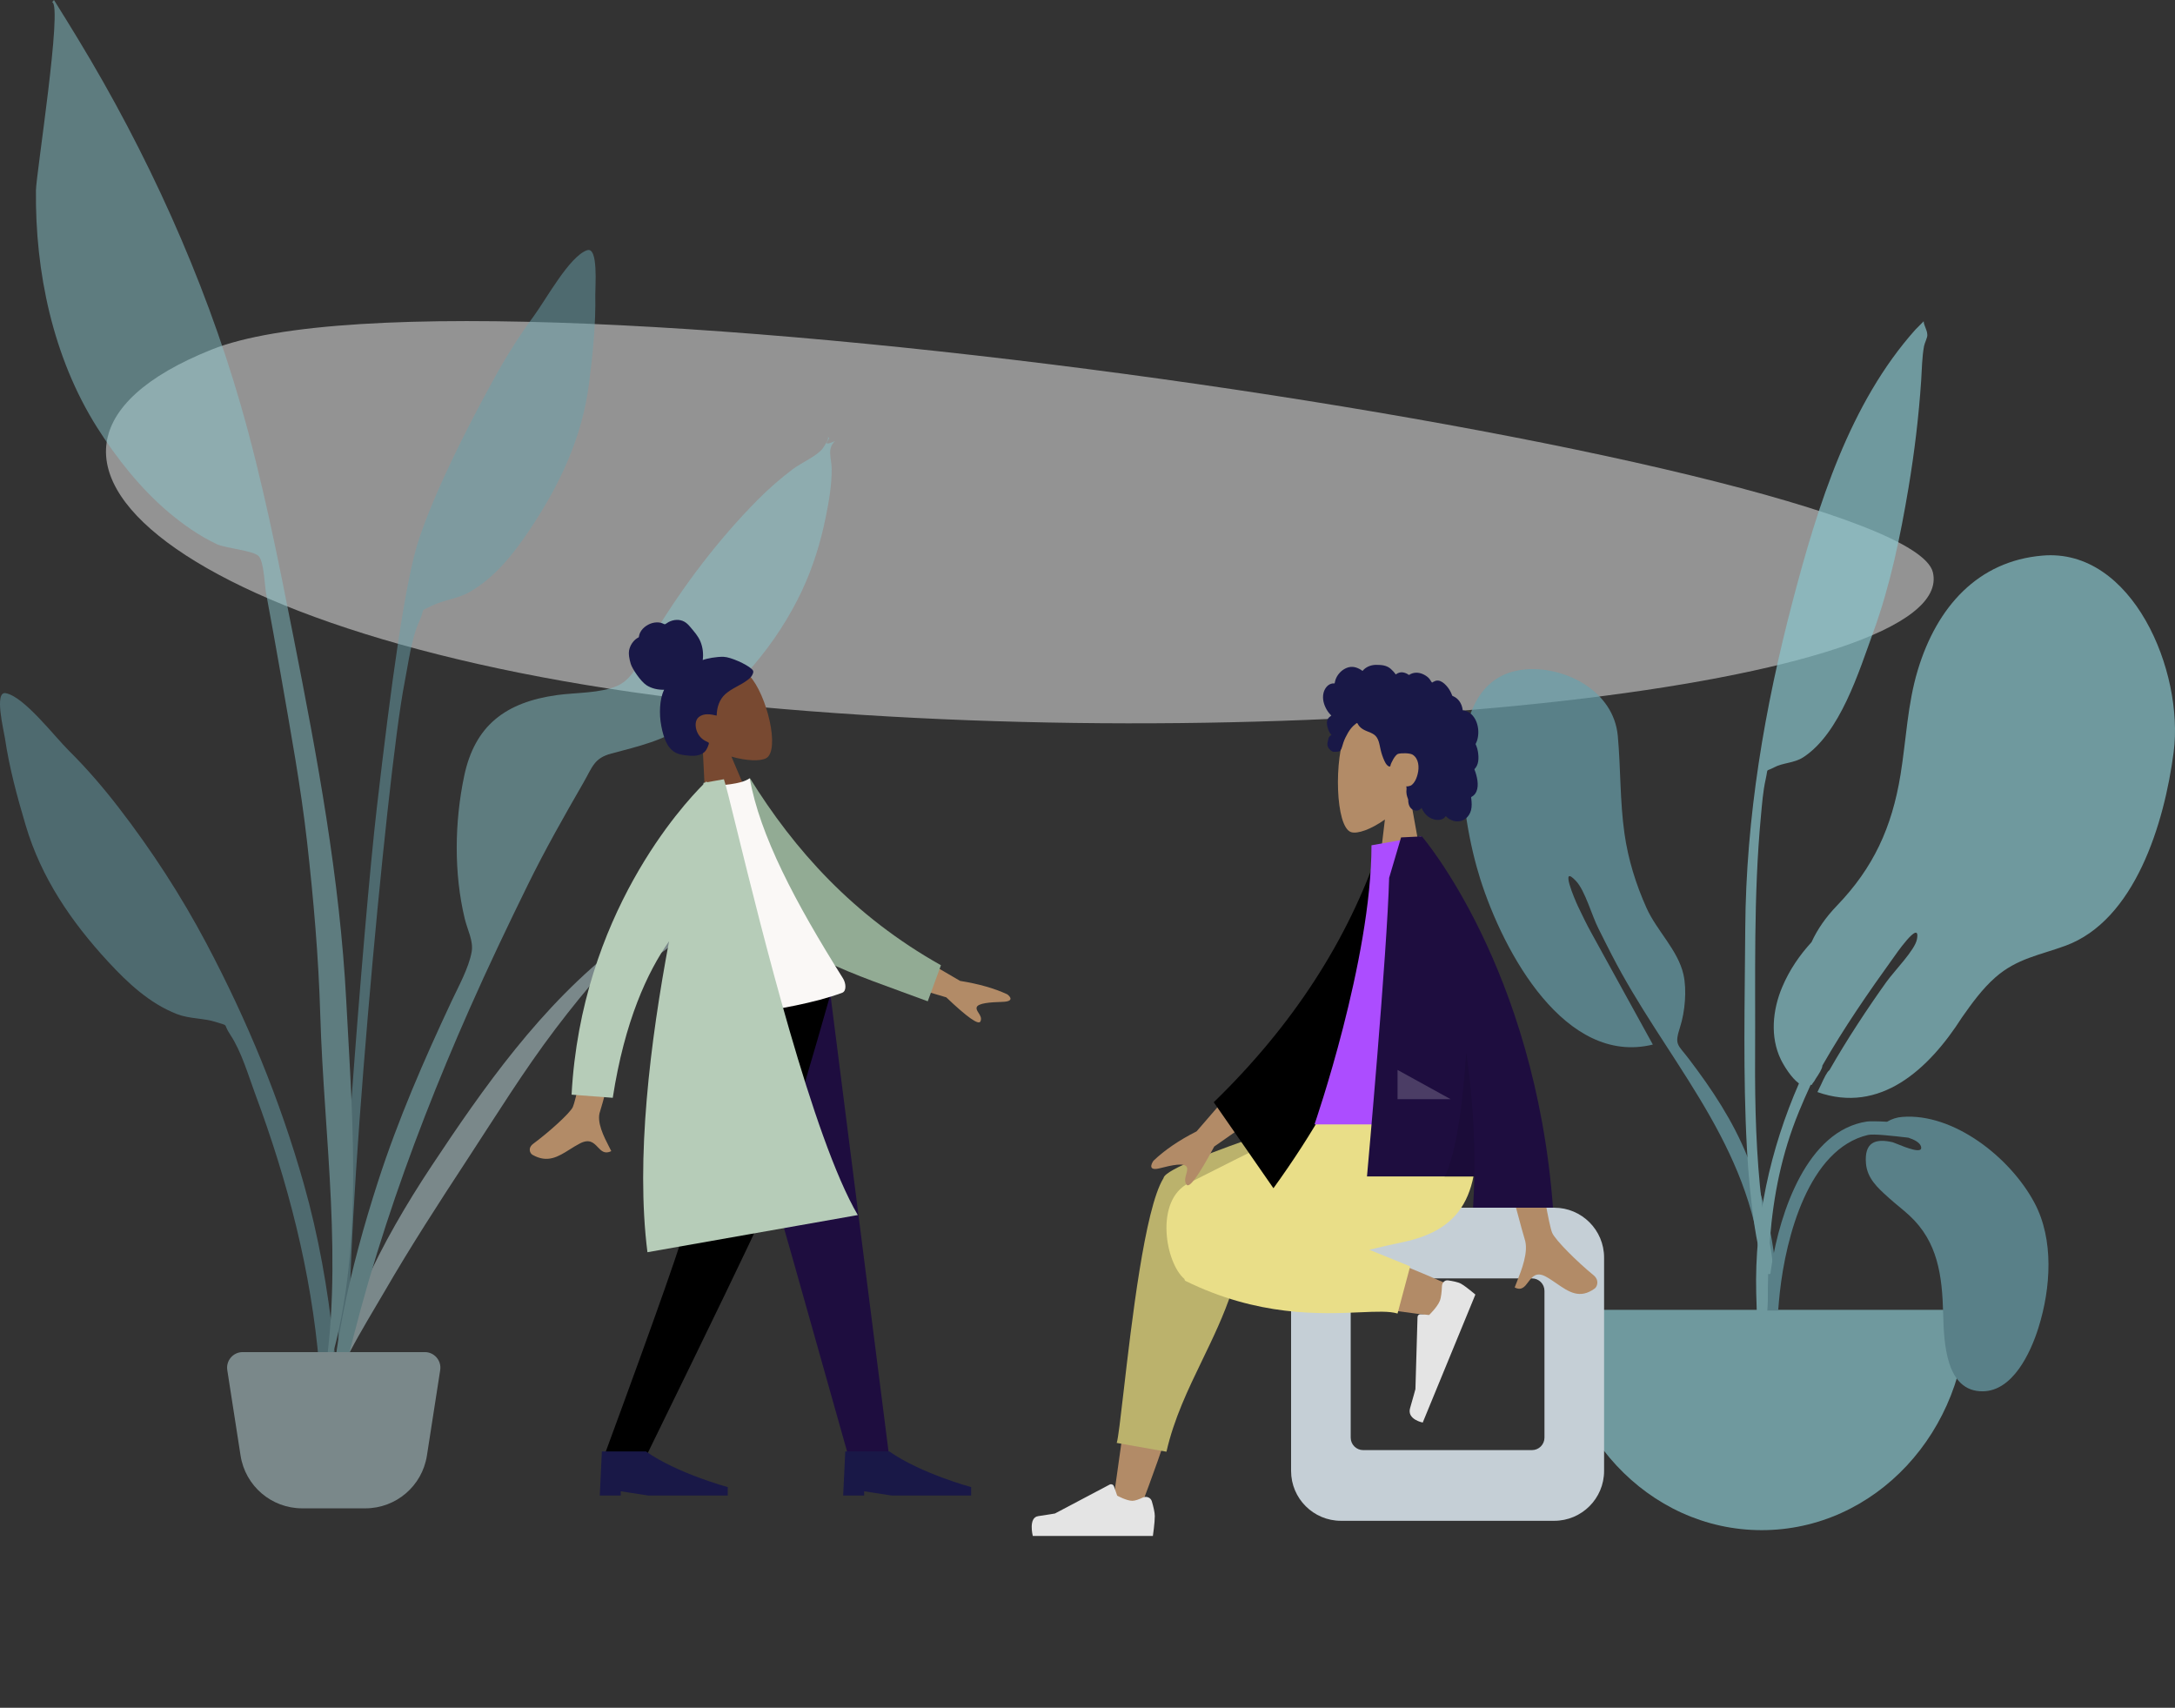 <svg width="698" height="548" viewBox="0 0 698 548" fill="none" xmlns="http://www.w3.org/2000/svg">
<rect x="0" y="0" width="698" height="548" fill="#333333" stroke="none"/>
<g opacity="0.505">
<path fill-rule="evenodd" clip-rule="evenodd" d="M620.299 183.649C628.849 219.682 421.5 243.184 243.031 226.782C64.562 210.38 -17.311 146.329 67.851 112.2C153.014 78.071 611.749 147.617 620.299 183.649Z" fill="#F2F2F2"/>
</g>
<g opacity="0.7">
<path fill-rule="evenodd" clip-rule="evenodd" d="M490.317 214.751C502.635 214.065 517.87 221.783 519.184 236.156C520.138 246.599 519.843 257.012 521.32 267.439C522.502 275.773 525 283.773 528.408 291.364C531.684 298.664 538.481 304.878 540.249 312.676C541.376 317.645 540.745 324.635 539.191 329.496C537.302 335.405 538.306 334.938 542.071 339.897C549.45 349.614 556.093 359.579 560.792 371.185C567.559 387.901 571.996 407.441 569.484 425.74C569.165 428.063 568.786 436.402 565.805 436.985C562.476 437.637 564.032 432.868 564.21 431.327C565.343 421.497 566.349 412.905 564.983 402.922C559.711 364.404 533.968 339.026 517.206 306.334C516.285 304.648 514.339 300.634 512.987 297.985C510.851 293.804 508.705 285.848 505.814 282.748C500.37 276.907 505.375 288.649 506.436 290.891C507.777 293.726 509.253 296.74 510.627 299.224C516.916 310.742 523.936 323.314 530.431 335.186C502.34 342.056 482.557 305.806 475.018 281.973C468.808 262.338 461.376 216.431 490.317 214.751Z" fill="#69A1AC"/>
<path fill-rule="evenodd" clip-rule="evenodd" d="M655.418 178.287C634.825 180.041 621.606 194.627 615.452 215.027C612.135 226.021 611.755 237.315 609.912 248.613C607.139 265.612 601.173 278.493 589.515 290.603C585.903 294.354 583.242 298.205 581.351 302.325C577.595 306.438 574.326 311.093 571.925 316.784C568.857 324.052 567.989 332.772 571.531 340.018C572.483 341.966 574.859 345.876 577.321 347.653C568.103 368.727 563.034 391.809 563.605 414.861C563.951 428.776 564.583 442.697 565.322 456.596C565.521 460.327 566.653 466.49 568.353 460.231C569.909 454.507 567.958 445.52 567.777 439.539C566.899 410.406 566.147 383.916 577.32 356.697C578.491 353.844 579.734 351.014 581.027 348.207C581.103 348.16 581.174 348.103 581.245 348.047C581.294 348.088 581.339 348.132 581.389 348.172C581.471 348.014 581.584 347.825 581.716 347.615C582.087 347.204 582.411 346.685 582.72 346.105C583.711 344.631 584.832 342.899 584.838 341.951C584.838 341.944 584.834 341.932 584.834 341.925C591.751 329.806 599.673 318.354 607.764 307.127C607.704 307.209 616.541 294.292 615.175 301.435C614.516 304.877 608.016 311.433 605.39 315.079C599.582 323.191 592.762 333.469 587.095 343.408C586.332 343.878 585.255 346.188 584.475 347.909C584.045 348.78 583.644 349.659 583.249 350.425C603.331 357.547 618.952 343.201 629.604 326.515C629.617 326.495 629.628 326.475 629.641 326.455C632.882 321.845 636.203 317.267 640.351 313.622C647.272 307.54 654.684 306.467 662.844 303.474C685.097 295.313 694.559 264.355 697.564 241.385C700.954 215.47 684.37 175.732 655.418 178.287Z" fill="#89C5CC"/>
<path fill-rule="evenodd" clip-rule="evenodd" d="M614.741 105.716C593.606 129.328 583.396 162.077 575.311 192.864C566.281 227.251 560.316 262.168 560.087 297.92C559.937 321.408 559.342 345.044 560.619 368.506C561.072 376.838 561.846 385.185 563.077 393.428C563.178 394.105 565.931 412.51 568.564 408.221C570.062 405.782 565.743 389.129 565.416 386.355C563.58 370.733 563.154 354.995 563.243 339.259C563.39 313.351 562.679 287.575 565.125 261.762C565.49 257.908 565.778 253.86 566.631 250.09C567.537 246.082 566.383 247.831 569.333 246.245C572.199 244.702 575.74 244.922 578.714 242.987C590.509 235.31 596.543 215.589 601.239 202.65C606.61 187.853 609.874 172.075 612.482 156.503C614.396 145.062 615.765 133.691 616.54 122.103C616.784 118.451 616.798 114.632 617.467 111.041C617.647 110.072 618.551 108.358 618.518 107.501C618.449 105.685 617.428 104.617 617.344 103.092C616.46 103.946 615.591 104.822 614.741 105.716Z" fill="#89C5CC"/>
<path fill-rule="evenodd" clip-rule="evenodd" d="M499.5 420.299C499.5 459.346 528.99 491 565.366 491C601.743 491 631.232 459.346 631.232 420.299" fill="#89C5CC"/>
<path fill-rule="evenodd" clip-rule="evenodd" d="M610.504 358.396C626.806 357.106 645.011 371.222 652.874 385.913C659.213 397.757 658.145 413.311 654.229 425.894C651.608 434.319 645.885 446.33 636.343 446.447C624.404 446.594 623.829 430.755 623.598 421.495C623.291 409.185 621.842 398.461 612.805 390.07C611.689 389.035 610.519 388.065 609.348 387.096C608.309 386.235 607.27 385.375 606.269 384.468C606.11 384.323 605.949 384.178 605.788 384.033C602.592 381.15 599.236 378.122 598.828 373.37C598.235 366.484 601.857 365.244 607.386 366.524C607.564 366.565 608.049 366.762 608.708 367.03C611.532 368.179 617.557 370.631 616.417 367.7C615.988 366.596 614.421 365.721 612.442 365.065C607.322 364.468 601.216 363.774 599.46 364.189C580.517 368.65 573.141 396.817 571.182 414.713C570.971 416.644 570.8 418.582 570.651 420.523H567.171C567.412 415.836 567.731 411.157 568.461 406.522C571.253 388.796 579.983 362.76 599.129 359.883C599.836 359.776 602.434 359.758 605.581 359.956C607.073 359.061 608.744 358.52 610.504 358.396Z" fill="#69A1AC"/>
</g>
<g opacity="0.5">
<path fill-rule="evenodd" clip-rule="evenodd" d="M171.196 101.58C175.233 96.119 182.724 82.248 188.405 80.296C192.065 79.039 190.998 92.042 191.043 94.522C191.219 104.114 190.235 113.645 189.02 123.157C186.83 140.311 179.671 155.589 169.851 170.189C164.798 177.701 158.871 185.305 150.662 189.993C146.883 192.151 142.336 192.513 138.605 194.373C134.259 196.538 136.626 194.788 134.667 199.085C131.947 205.051 131.077 212.748 129.819 219.115C124.04 248.339 110.051 402.827 112.477 432.554C112.692 435.189 108.82 435.819 108.627 432.602C107.6 415.547 116.489 297.439 120.974 258.814C125.459 220.189 129.998 186.066 134.549 172.703C140.07 156.491 150.041 136.995 158.341 121.876C162.197 114.853 166.399 108.071 171.196 101.58Z" fill="#69A1AC"/>
<path fill-rule="evenodd" clip-rule="evenodd" d="M201.158 291.018C211.662 283.7 223.031 297.51 213.526 304.829C208.272 308.874 202.779 307.435 199.686 304.064C197.678 306.386 195.799 308.814 193.994 310.865C188.493 317.114 183.294 323.512 178.325 330.06C168.003 343.662 159.157 358.033 149.908 372.141C140.78 386.064 131.725 400.059 123.452 414.335C116.444 426.431 107.102 440.66 104.703 453.921C108.343 425.798 122.158 398.767 138.609 373.975C154.926 349.386 173.652 322.532 198.917 303.127C196.345 299.539 196.274 294.418 201.158 291.018Z" fill="#C1DEE2"/>
<path fill-rule="evenodd" clip-rule="evenodd" d="M1.838 222.43C7.716 223.521 17.32 236.139 22.166 240.946C27.924 246.659 33.148 252.748 38.072 259.128C48.673 272.86 58.154 287.46 66.216 302.686C79.359 327.507 89.888 352.986 97.53 380.015C102.208 396.56 105.236 413.708 107.031 430.737C107.37 433.948 110.919 458.708 105.806 459.376C101.207 459.976 102.627 440.575 102.406 437.936C99.898 408.162 92.385 379.192 81.936 351.128C79.659 345.015 77.545 337.527 73.905 332.026C71.283 328.063 73.886 329.445 69.279 327.945C65.324 326.657 60.817 326.972 56.766 325.394C47.967 321.97 40.921 315.323 34.745 308.636C22.742 295.642 13.231 281.583 8.273 264.933C5.523 255.7 2.995 246.414 1.593 236.897C1.23 234.437 -1.948 221.728 1.838 222.43Z" fill="#69A1AC"/>
<path fill-rule="evenodd" clip-rule="evenodd" d="M25.034 12.502C47.175 48.938 65.37 88.962 77.118 129.501C84.236 154.063 89.214 179.267 94.16 204.288C101.818 243.032 109.062 281.772 111.122 321.204C113.195 360.864 117.294 406.607 103.608 444.806C110.444 406.024 103.936 364.743 102.784 325.72C102.233 307.091 100.637 288.644 98.543 270.124C96.512 252.159 93.193 234.279 90.103 216.454C88.597 207.774 87.016 199.106 85.406 190.443C84.926 187.858 84.723 180.189 82.995 178.423C81.256 176.646 72.383 175.922 69.598 174.618C63.989 171.991 58.712 168.26 54.043 164.318C45.091 156.761 37.303 146.887 31.157 137.154C16.936 114.632 11.25 87.147 11.537 61.064C11.592 56 20.175 1.467 16.728 0.716C16.936 0.486 17.132 0.248 17.317 0C19.927 4.146 22.488 8.32 25.034 12.502Z" fill="#89C5CC"/>
<path fill-rule="evenodd" clip-rule="evenodd" d="M264.01 143.912C264.352 143.445 266.575 140.193 265.455 140.401C267.735 139.978 262.32 143.987 268 141.527C265.303 143.944 266.86 147.084 266.896 150.337C266.954 155.618 266.023 160.856 264.975 166.024C263.318 174.193 260.851 182.136 257.269 189.735C249.462 206.293 236.206 222.234 220.469 232.586C212.7 237.697 205.086 239.437 196.226 241.79C190.629 243.277 190.185 246.024 187.214 251.178C181.029 261.911 174.955 272.606 169.5 283.702C162.987 296.951 156.665 310.215 150.7 323.698C130.609 369.114 114.256 416.165 105.668 464.859C105.457 436.164 112.453 406.61 121.277 379.259C127.705 359.332 136.073 340.123 144.998 321.108C147.161 316.501 150.439 310.575 151.357 305.489C152 301.926 150.034 298.499 149.134 294.745C145.624 280.127 145.876 263.751 148.957 249.054C152.356 232.849 162.182 225.328 178.806 223.033C184.886 222.193 192.613 222.501 198.188 220.041C204.261 217.362 206.767 208.558 210.22 202.906C219.497 187.724 230.518 173.164 243.174 160.372C246.678 156.829 250.447 153.561 254.445 150.532C256.966 148.621 262.292 146.267 264.01 143.912Z" fill="#89C5CC"/>
<path fill-rule="evenodd" clip-rule="evenodd" d="M72.94 439.636C72.469 436.605 74.813 433.868 77.88 433.868H136.328C139.395 433.868 141.74 436.605 141.269 439.636L137.005 467.071C135.491 476.814 127.102 484 117.242 484H96.966C87.106 484 78.718 476.814 77.204 467.071L72.94 439.636Z" fill="#C1DEE2"/>
</g>
<path fill-rule="evenodd" clip-rule="evenodd" d="M234.725 242.78C239.616 244.189 244.082 244.305 245.891 243.282C250.426 240.719 246.106 222.777 240.458 216.763C234.81 210.749 214.615 212.887 217.362 227.07C218.316 231.992 221.498 235.759 225.436 238.473L226.762 264.965L242.372 260.776L234.725 242.78Z" fill="#784931"/>
<path fill-rule="evenodd" clip-rule="evenodd" d="M232.246 210.766C229.939 210.688 226.783 211.298 225.521 211.797C225.787 209.823 225.552 207.766 224.797 205.904C224.063 204.095 222.801 202.726 221.581 201.264C221.019 200.59 220.41 199.933 219.65 199.506C218.876 199.071 217.994 198.883 217.129 198.913C216.244 198.943 215.377 199.193 214.589 199.593C214.241 199.77 213.954 200.027 213.617 200.218C213.272 200.414 213.03 200.23 212.699 200.069C211.9 199.681 210.875 199.659 210.027 199.78C209.077 199.916 208.159 200.311 207.362 200.849C206.586 201.373 205.893 202.072 205.461 202.935C205.269 203.32 205.114 203.74 205.056 204.173C205.032 204.351 205.046 204.449 204.902 204.55C204.769 204.644 204.597 204.692 204.458 204.785C203.118 205.68 202.163 207.157 201.868 208.803C201.696 209.763 201.908 211.316 202.41 212.986C202.912 214.655 205.607 218.639 207.457 219.86C209.108 220.949 211.226 221.393 213.136 221.323C212.307 223.009 211.968 224.929 211.844 226.822C211.71 228.879 211.838 230.944 212.226 232.979C212.595 234.913 213.118 236.922 214.059 238.659C214.939 240.282 216.21 241.468 217.936 241.972C218.726 242.204 219.541 242.318 220.353 242.405C221.153 242.49 221.954 242.567 222.755 242.52C224.273 242.431 225.916 241.936 226.717 240.494C227.006 239.974 227.306 239.338 227.462 238.756C227.519 238.546 227.55 238.411 227.375 238.268C227.166 238.096 226.876 238 226.636 237.886C225.266 237.24 224.237 236.161 223.661 234.707C223.077 233.23 222.96 231.154 224.264 230.091C225.872 228.78 228.138 229.182 229.998 229.624C230.036 227 230.867 224.425 232.791 222.71C234.92 220.812 237.704 219.91 239.948 218.17C240.532 217.717 241.119 217.223 241.453 216.529C241.593 216.239 241.749 215.87 241.747 215.536C241.744 215.099 241.388 214.826 241.099 214.562C239.565 213.161 234.552 210.844 232.246 210.766Z" fill="#191847"/>
<path fill-rule="evenodd" clip-rule="evenodd" d="M230.187 318.934L254.598 404.611L272.409 467.76H285.4L266.473 318.934H230.187Z" fill="#1E0D3F"/>
<path fill-rule="evenodd" clip-rule="evenodd" d="M223.658 318.934C223.094 363.093 221.168 387.178 220.575 391.191C219.983 395.203 211.018 420.726 193.683 467.76H207.14C229.21 422.639 241.529 397.115 244.099 391.191C246.669 385.266 254.601 361.18 266.547 318.934H223.658Z" fill="black"/>
<path fill-rule="evenodd" clip-rule="evenodd" d="M192.48 479.882L193.153 465.74L207.293 465.74C217.35 472.811 233.553 477.188 233.553 477.188V479.882H207.967L199.213 478.535V479.882H192.48Z" fill="#191847"/>
<path fill-rule="evenodd" clip-rule="evenodd" d="M270.587 479.882L271.26 465.74L285.4 465.74C295.457 472.811 311.66 477.188 311.66 477.188V479.882H286.073L277.32 478.535V479.882H270.587Z" fill="#191847"/>
<path fill-rule="evenodd" clip-rule="evenodd" d="M183.836 355.222C185.669 351.151 193.173 309.981 193.173 309.981L205.218 309.613C205.218 309.613 193.53 353.987 192.581 356.597C191.349 359.987 193.807 364.763 195.475 368.001C195.733 368.502 195.971 368.966 196.175 369.383C194.053 370.423 192.978 369.294 191.844 368.103C190.563 366.758 189.208 365.335 186.187 366.872C185.019 367.466 183.919 368.158 182.845 368.834C179.133 371.17 175.723 373.316 170.887 370.561C170.12 370.124 169.237 368.409 171.177 366.976C176.011 363.406 182.94 357.212 183.836 355.222ZM308.11 314.752L285.106 301.316L281.608 313.488L303.679 320.031C310.398 326.429 314.05 329.006 314.636 327.763C315.13 326.715 314.566 325.842 314.048 325.038C313.643 324.411 313.266 323.826 313.437 323.233C313.826 321.879 317.859 321.592 321.697 321.484C325.536 321.375 324.248 319.798 323.242 319.058C319.112 317.14 314.068 315.705 308.11 314.752Z" fill="#B28B67"/>
<path fill-rule="evenodd" clip-rule="evenodd" d="M233.832 253.426L240.686 249.733C254.899 272.654 273.823 293.917 301.97 309.729L297.734 321.3C273.873 312.382 251.667 306.102 239.998 288.457C236.082 282.535 234.955 261.136 233.832 253.426Z" fill="#92AB94"/>
<path fill-rule="evenodd" clip-rule="evenodd" d="M221.055 327.256C221.055 327.256 252.909 325.048 270.281 318.561C271.716 318.025 271.513 315.5 270.529 313.936C255.198 289.581 243.822 267.976 240.613 249.746C237.927 251.753 230.373 252.014 230.373 252.014C220.476 273.133 218.2 295.762 221.055 327.256Z" fill="#FAF8F6"/>
<path fill-rule="evenodd" clip-rule="evenodd" d="M226.312 251.108C226.612 250.818 226.772 250.672 226.772 250.672L226.813 251.02L232.317 250.048C232.879 251.625 234.346 257.583 236.484 266.269C244.253 297.834 260.892 365.438 275.285 389.892L207.778 401.816C203.962 371.798 208.67 334.262 214.716 302.029C207.798 311.857 200.464 327.579 196.647 352.268L183.431 351.255C186.541 293.444 219.254 258.134 225.68 251.728C225.723 251.551 225.765 251.374 225.807 251.198L226.312 251.108Z" fill="#B6CCB8"/>
<path fill-rule="evenodd" clip-rule="evenodd" d="M444.444 262.963C440.019 266.125 435.671 267.653 433.63 267.029C428.513 265.465 428.042 243.268 432.002 234.517C435.962 225.765 456.318 221.951 457.345 239.29C457.701 245.307 455.57 250.678 452.421 255.06L458.067 286.261H441.667L444.444 262.963Z" fill="#B28B67"/>
<path fill-rule="evenodd" clip-rule="evenodd" d="M424.736 222.385C425.076 220.97 425.99 219.758 427.221 219.398C427.519 219.311 427.827 219.276 428.135 219.29C428.245 219.296 428.276 219.333 428.327 219.242C428.365 219.174 428.366 219.009 428.382 218.929C428.431 218.682 428.492 218.437 428.568 218.199C428.825 217.387 429.258 216.668 429.78 216.063C430.756 214.93 432.075 214.148 433.445 214.007C434.195 213.93 434.939 214.074 435.648 214.363C436.015 214.513 436.371 214.7 436.718 214.906C436.822 214.968 437.161 215.272 437.265 215.252C437.381 215.23 437.614 214.889 437.708 214.804C438.87 213.746 440.306 213.33 441.754 213.343C443.389 213.357 444.963 213.454 446.326 214.636C446.614 214.886 446.889 215.16 447.151 215.448C447.289 215.6 447.422 215.757 447.549 215.921C447.626 216.02 447.701 216.121 447.773 216.225C447.895 216.402 447.876 216.46 448.047 216.337C448.703 215.864 449.463 215.643 450.229 215.755C450.683 215.821 451.126 215.983 451.546 216.196C451.689 216.268 452.02 216.558 452.172 216.56C452.324 216.563 452.65 216.295 452.806 216.227C453.647 215.859 454.554 215.768 455.438 215.938C456.35 216.114 457.247 216.545 458.019 217.141C458.391 217.428 458.716 217.746 458.976 218.173C459.089 218.357 459.19 218.551 459.318 218.722C459.392 218.822 459.54 218.925 459.58 219.051C459.556 218.976 460.578 218.509 460.674 218.479C461.188 218.32 461.711 218.352 462.214 218.548C463.159 218.917 463.973 219.745 464.641 220.593C464.984 221.029 465.285 221.51 465.54 222.024C465.662 222.269 465.774 222.522 465.876 222.781C465.925 222.906 465.958 223.062 466.024 223.175C466.108 223.32 466.164 223.323 466.317 223.386C467.091 223.708 467.796 224.252 468.333 224.987C468.877 225.731 469.23 226.647 469.377 227.612C469.386 227.668 469.391 227.904 469.419 227.935C469.458 227.977 469.613 227.958 469.672 227.967C469.876 227.995 470.079 228.037 470.278 228.093C470.647 228.197 471.005 228.349 471.344 228.547C472.666 229.323 473.611 230.776 474.073 232.412C474.559 234.128 474.55 236.094 473.97 237.779C473.876 238.051 473.765 238.315 473.634 238.565C473.553 238.718 473.527 238.718 473.58 238.879C473.638 239.058 473.744 239.232 473.813 239.407C474.039 239.978 474.196 240.583 474.296 241.201C474.459 242.216 474.54 243.281 474.379 244.303C474.304 244.778 474.174 245.242 473.975 245.664C473.873 245.88 473.755 246.084 473.621 246.273C473.551 246.371 473.477 246.465 473.4 246.555C473.356 246.606 473.298 246.651 473.26 246.708C473.169 246.848 473.149 246.733 473.197 246.939C473.263 247.225 473.413 247.508 473.505 247.787C473.599 248.075 473.685 248.367 473.763 248.661C473.921 249.257 474.055 249.864 474.139 250.482C474.3 251.667 474.272 252.931 473.799 254.019C473.596 254.484 473.306 254.892 472.954 255.21C472.782 255.365 472.596 255.499 472.4 255.609C472.299 255.666 472.171 255.69 472.125 255.805C472.076 255.929 472.149 256.175 472.166 256.314C472.311 257.52 472.384 258.786 472.082 259.968C471.803 261.056 471.19 262.017 470.394 262.653C468.85 263.887 466.769 263.818 465.147 262.83C464.724 262.572 464.328 262.252 463.975 261.875C463.076 263.309 461.227 263.264 459.913 262.855C458.277 262.346 456.964 260.997 456.207 259.224C455.173 260.717 453.002 260.233 452.284 258.613C452.109 258.217 452.005 257.78 451.953 257.338C451.926 257.105 451.944 256.871 451.923 256.64C451.897 256.346 451.732 256.06 451.637 255.776C451.451 255.223 451.336 254.651 451.331 254.054C451.329 253.743 451.362 253.439 451.387 253.13C451.409 252.851 451.344 252.592 451.307 252.318C451.727 252.399 452.238 252.265 452.634 252.121C453.022 251.979 453.385 251.606 453.659 251.266C454.295 250.475 454.684 249.438 454.949 248.406C455.532 246.142 455.293 243.425 453.372 242.182C452.477 241.603 449.796 241.605 448.73 241.891C447.609 242.192 446.338 245.124 446.276 245.4C446.237 245.57 446.257 245.781 446.125 245.895C445.834 246.145 445.355 245.711 445.141 245.497C444.771 245.128 444.507 244.636 444.279 244.138C443.781 243.052 443.38 241.888 443.097 240.7C442.878 239.784 442.739 238.839 442.453 237.947C442.169 237.058 441.721 236.264 441.024 235.761C440.267 235.214 439.398 234.925 438.567 234.581C437.742 234.24 436.932 233.823 436.293 233.1C436.152 232.941 436.016 232.772 435.903 232.585C435.813 232.437 435.725 232.154 435.589 232.06C435.378 231.914 435.069 232.293 434.886 232.431C433.984 233.111 433.231 234.058 432.624 235.093C432.02 236.123 431.525 237.114 431.122 238.263C430.824 239.116 430.637 240.208 430.112 240.907C429.877 241.219 428.135 241.407 427.57 241.135C427.006 240.863 426.373 240.155 426.183 239.712C425.989 239.258 425.943 238.76 426.026 238.263C426.075 237.971 426.174 237.698 426.229 237.411C426.275 237.17 426.316 236.942 426.415 236.721C426.603 236.303 426.923 236.002 427.31 235.876C426.907 235.436 426.574 234.91 426.344 234.323C426.104 233.712 425.901 232.969 425.843 232.298C425.797 231.754 425.869 231.19 426.12 230.722C426.384 230.231 426.851 229.911 427.255 229.604C426.638 229.032 426.109 228.335 425.675 227.564C424.83 226.064 424.307 224.173 424.736 222.385Z" fill="#191847"/>
<path fill-rule="evenodd" clip-rule="evenodd" d="M498.783 387.535C507.62 387.535 514.783 394.699 514.783 403.535V472C514.783 480.836 507.62 488 498.783 488H430.333C421.497 488 414.333 480.836 414.333 472V403.535C414.333 394.699 421.497 387.535 430.333 387.535H498.783ZM491.65 410.221C493.859 410.221 495.65 412.012 495.65 414.221V461.314C495.65 463.523 493.859 465.314 491.65 465.314H437.467C435.258 465.314 433.467 463.523 433.467 461.314V414.221C433.467 412.012 435.258 410.221 437.467 410.221H491.65Z" fill="#C5CFD6"/>
<path fill-rule="evenodd" clip-rule="evenodd" d="M383.098 431.756C380.556 442.312 374.224 462.318 365.469 485.294L357.149 482.416C364.428 429.546 370.485 394.544 373.955 383.891C376.248 376.853 393.592 377.677 391.597 391.84C390.76 397.779 387.449 413.683 383.098 431.756ZM417.294 394.31C430.862 397.643 458.993 409.425 467.026 413.189C472.075 415.555 468.82 423.58 464.513 422.878C463.784 422.759 461.204 422.417 457.354 421.906C444.987 420.265 419.519 416.887 400.203 413.591C390.032 411.856 395.503 389.268 406.064 391.658C409.616 392.462 413.395 393.352 417.294 394.31Z" fill="#B28B67"/>
<path fill-rule="evenodd" clip-rule="evenodd" d="M373.423 377.924C374.81 372.558 437.866 353.507 437.866 353.507H443.033V359.216L399.582 385.442C399.64 386.288 399.605 387.183 399.464 388.126C399.778 407.568 392.76 422.092 385.812 436.473C381.268 445.876 376.754 455.219 374.339 465.834L358.376 463.01C358.841 461.6 359.576 455.242 360.581 446.549C363.116 424.63 367.368 387.866 373.333 378.14C373.354 378.106 373.375 378.072 373.397 378.038C373.405 378 373.413 377.962 373.423 377.924Z" fill="#BBB26C"/>
<path fill-rule="evenodd" clip-rule="evenodd" d="M439.423 401.017C443.399 400.074 447.06 399.231 450.193 398.58C470.429 394.372 476.33 381.529 472.841 353.507H435.557C429.466 355.581 397.815 371.319 381.392 379.689C370.523 385.23 373.949 405.201 380.105 410.399C380.138 410.717 380.249 410.934 380.446 411.031C403.783 422.499 423.683 421.643 436.462 421.094C441.814 420.863 445.917 420.687 448.5 421.492L452.547 406.355L439.423 401.017Z" fill="#E9DE88"/>
<path fill-rule="evenodd" clip-rule="evenodd" d="M462.75 412.746C462.798 411.589 463.637 410.709 464.684 410.854C466.103 411.05 467.954 411.395 468.9 411.942C470.561 412.903 473.478 415.402 473.478 415.402C472.538 417.687 456.583 456.474 456.583 456.474C456.583 456.474 451.46 455.493 452.523 451.838C453.586 448.183 454.238 445.736 454.238 445.736L454.908 422.659C454.925 422.101 455.334 421.692 455.839 421.729L458.654 421.939C458.654 421.939 461.224 419.473 462.045 417.476C462.511 416.346 462.686 414.304 462.75 412.746Z" fill="#E4E4E4"/>
<path fill-rule="evenodd" clip-rule="evenodd" d="M366.72 480.547C367.871 480 369.293 480.517 369.649 481.741C370.104 483.306 370.6 485.28 370.6 486.465C370.6 488.656 369.984 492.861 369.984 492.861C367.84 492.861 331.443 492.861 331.443 492.861C331.443 492.861 329.941 486.972 333.177 486.503C336.414 486.033 338.555 485.655 338.555 485.655L356.081 476.391C356.623 476.105 357.292 476.368 357.493 476.947L358.53 479.929C358.53 479.929 361.527 481.587 363.4 481.587C364.3 481.587 365.606 481.077 366.72 480.547Z" fill="#E4E4E4"/>
<path fill-rule="evenodd" clip-rule="evenodd" d="M384.012 363.033L403.37 340.644L409.799 353.834L389.67 367.904C384.623 377.331 381.658 381.404 380.777 380.124C380.034 379.044 380.374 377.861 380.688 376.771C380.932 375.922 381.16 375.129 380.847 374.486C380.132 373.019 376.09 373.859 372.284 374.851C368.478 375.843 369.359 373.626 370.168 372.469C373.765 369.027 378.38 365.882 384.012 363.033ZM498.111 395.563C496.109 390.747 489.29 343.801 489.29 343.801L475.01 343.868C475.01 343.868 488.235 394.489 489.29 397.587C490.659 401.61 488.333 407.456 486.756 411.42C486.512 412.034 486.286 412.602 486.094 413.111C488.282 414.272 489.334 412.869 490.442 411.389C491.694 409.718 493.018 407.95 496.137 409.67C497.341 410.334 498.481 411.12 499.595 411.888C503.442 414.539 506.976 416.975 511.784 413.457C512.546 412.9 513.382 410.8 511.363 409.16C506.336 405.072 499.09 397.918 498.111 395.563Z" fill="#B28B67"/>
<path fill-rule="evenodd" clip-rule="evenodd" d="M448.708 272.757L442.799 271.555C432.626 301.687 414.865 329.065 389.516 353.69L408.671 381.282C434.017 346.22 449.641 310.044 448.708 272.757Z" fill="black"/>
<path fill-rule="evenodd" clip-rule="evenodd" d="M474.467 360.799H421.85C421.85 360.799 440.135 308.086 440.135 271.24L456.007 268.437C468.481 292.223 472.003 321.508 474.467 360.799Z" fill="#AC4DFF"/>
<path fill-rule="evenodd" clip-rule="evenodd" d="M498.383 387.536C492.629 310.564 456.356 268.437 456.356 268.437L456.343 268.45C456.341 268.445 456.339 268.441 456.337 268.437H455.301C453.441 268.512 449.636 268.71 449.636 268.71L445.801 281.705C445.192 305.471 438.693 377.494 438.693 377.494H473.134C473.076 380.796 472.946 384.145 472.737 387.536H498.383Z" fill="#1E0D3F"/>
<path fill-rule="evenodd" clip-rule="evenodd" d="M473.128 377.813C473.403 363.433 472.327 349.93 470.532 337.71C469.593 352.21 467.631 369.657 463.533 377.813H473.128Z" fill="black" fill-opacity="0.1"/>
<path fill-rule="evenodd" clip-rule="evenodd" d="M465.507 352.697L448.5 343.322V352.697H465.507Z" fill="white" fill-opacity="0.2"/>
</svg>

